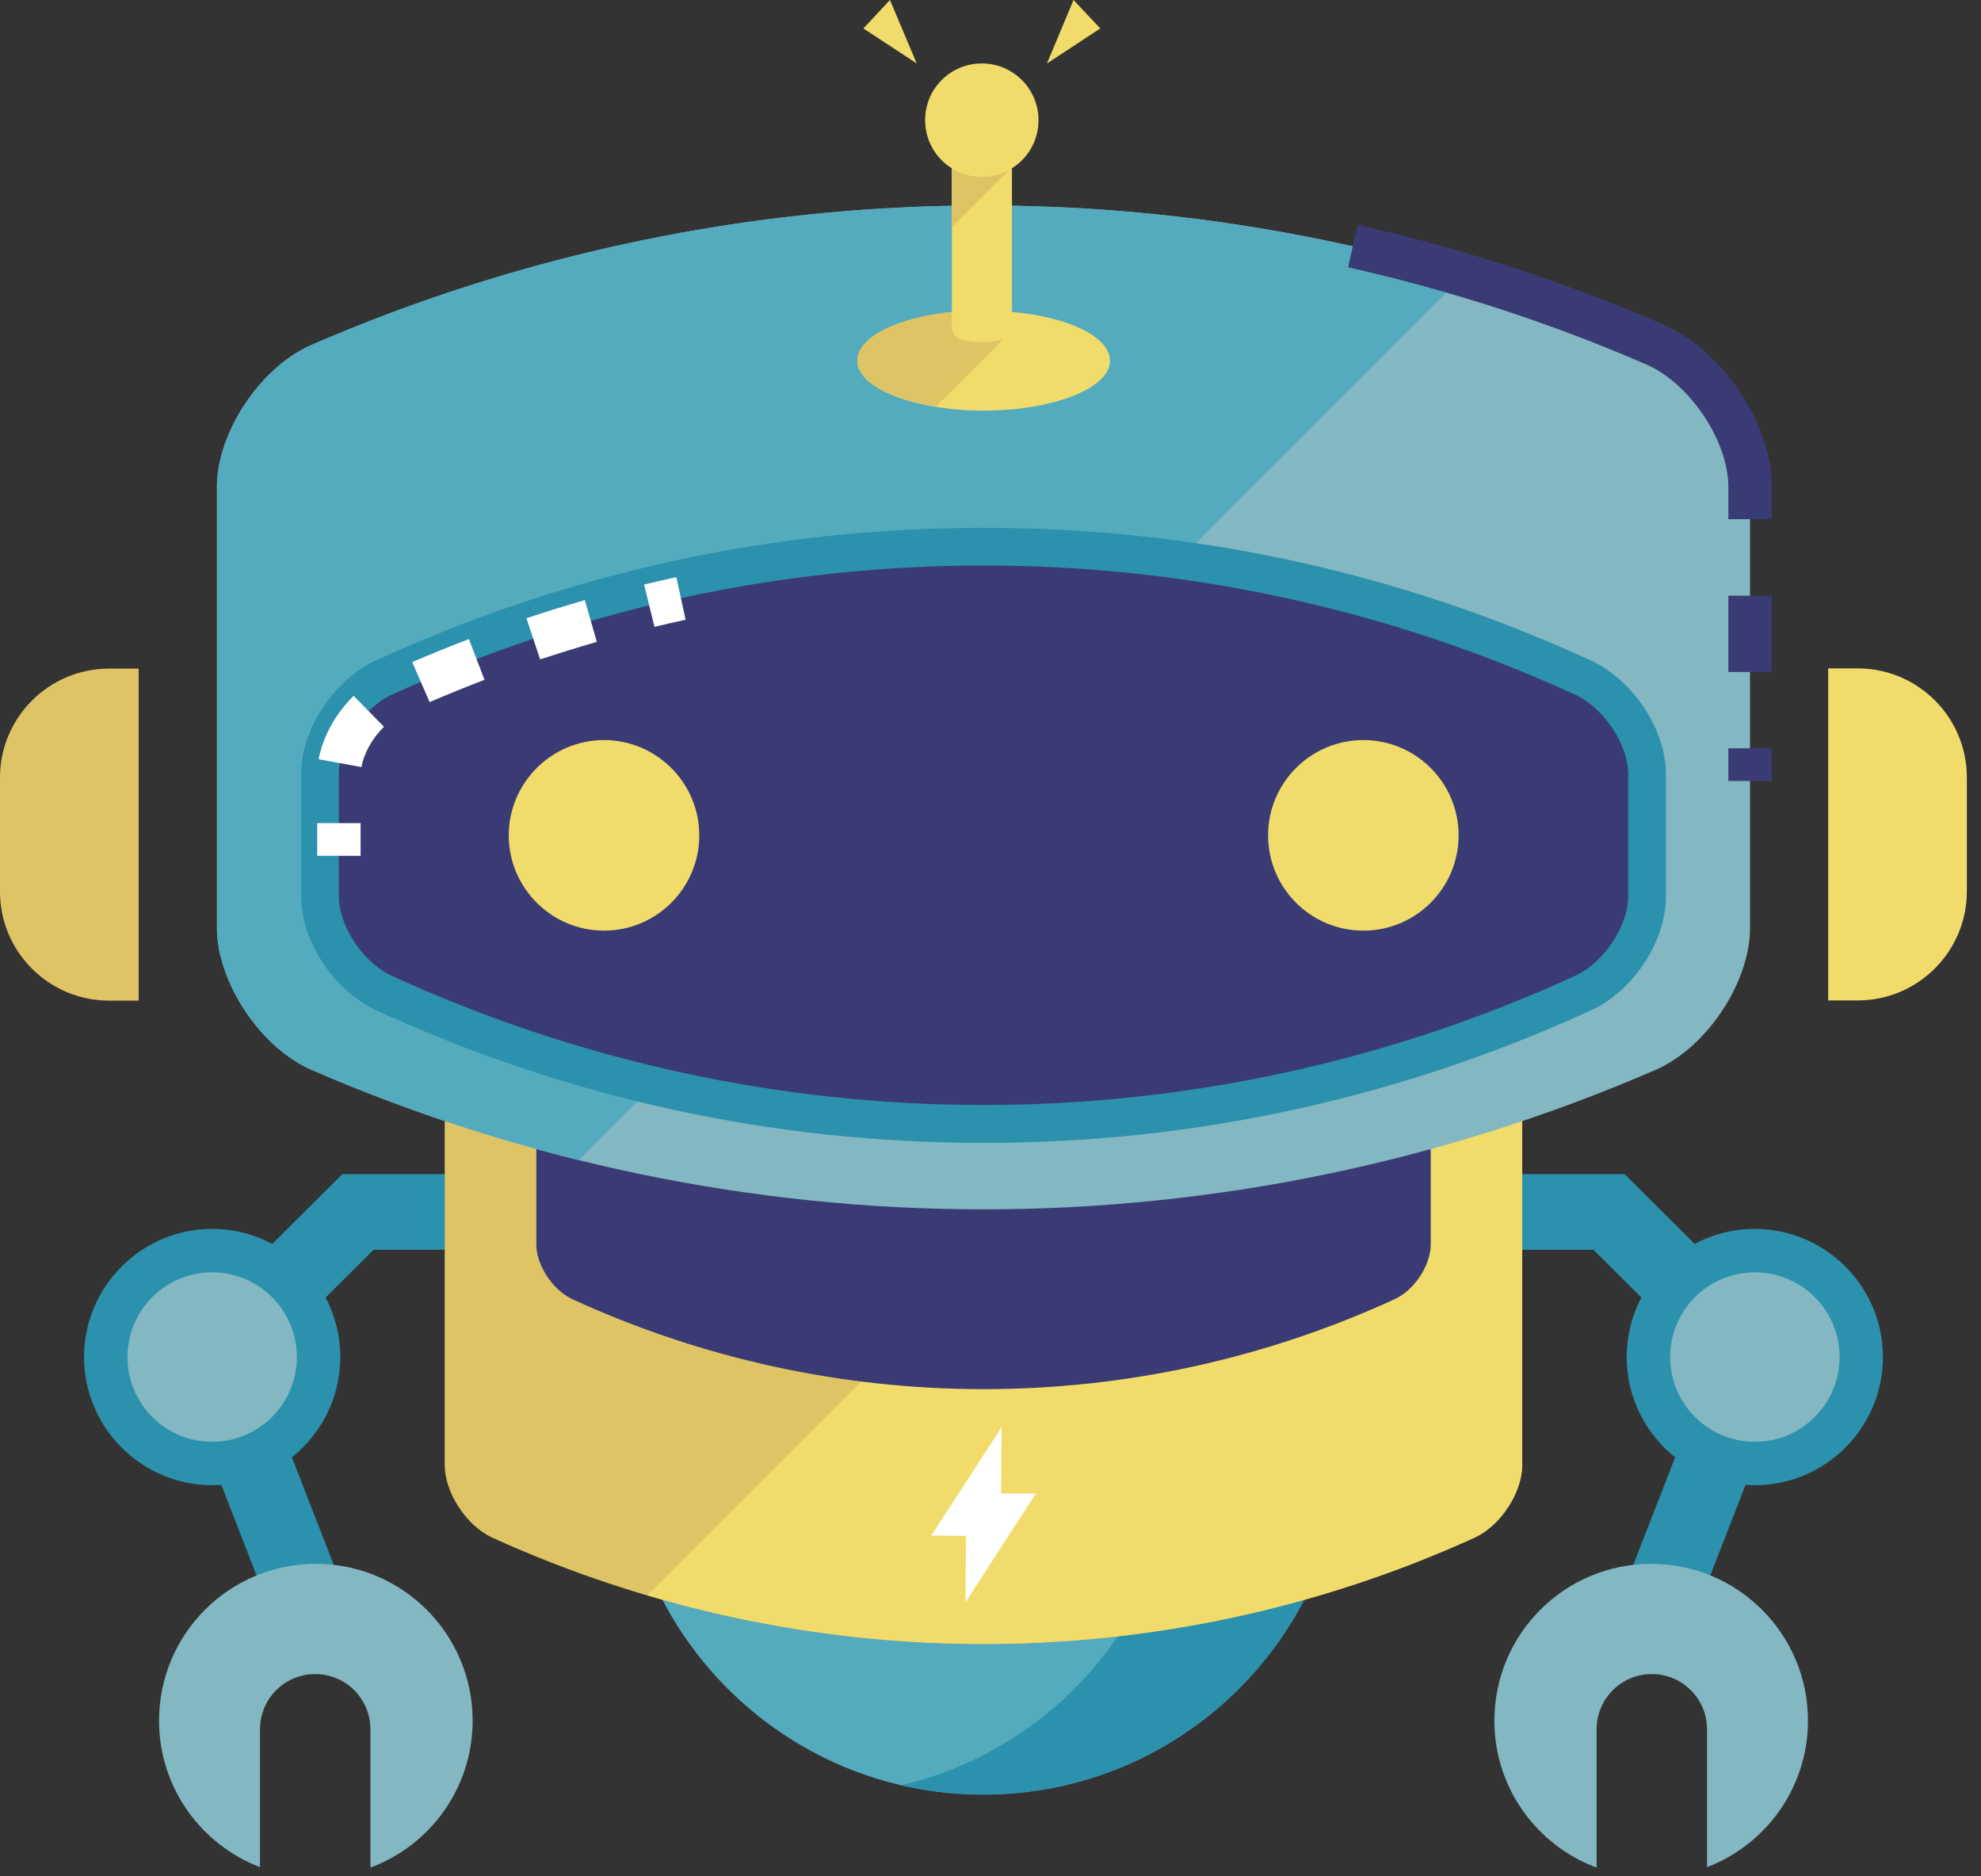 <svg width="94" height="89" viewBox="0 0 94 89" fill="none" xmlns="http://www.w3.org/2000/svg">
<rect x="0" y="0" width="94" height="89" fill="#333333" stroke="none"/>
<path d="M13.309 77.66L7.969 63.94L16.249 55.7H24.429V59.29H17.729L12.169 64.82L16.659 76.35L13.309 77.66Z" fill="#2B91AD"/>
<path d="M10.068 70.46C6.718 70.46 3.988 67.73 3.988 64.38C3.988 61.03 6.718 58.3 10.068 58.3C13.418 58.3 16.148 61.03 16.148 64.38C16.148 67.73 13.418 70.46 10.068 70.46Z" fill="#2B91AD"/>
<path d="M14.087 64.38C14.087 66.6 12.287 68.4 10.067 68.4C7.847 68.4 6.047 66.6 6.047 64.38C6.047 62.16 7.847 60.36 10.067 60.36C12.287 60.36 14.087 62.16 14.087 64.38Z" fill="#83B7C2"/>
<path d="M14.987 74.19C10.877 74.19 7.547 77.52 7.547 81.63C7.547 84.8 9.537 87.51 12.337 88.58V82.04C12.337 80.59 13.507 79.42 14.957 79.42C16.407 79.42 17.577 80.59 17.577 82.04V88.6C20.407 87.55 22.427 84.83 22.427 81.63C22.427 77.52 19.097 74.19 14.987 74.19Z" fill="#83B7C2"/>
<path d="M80.018 77.66L76.678 76.35L81.168 64.82L75.608 59.29H68.898V55.7H77.088L85.358 63.94L80.018 77.66Z" fill="#2B91AD"/>
<path d="M83.267 70.46C79.918 70.46 77.188 67.73 77.188 64.38C77.188 61.03 79.918 58.3 83.267 58.3C86.618 58.3 89.347 61.03 89.347 64.38C89.347 67.73 86.618 70.46 83.267 70.46Z" fill="#2B91AD"/>
<path d="M79.25 64.38C79.25 66.6 81.05 68.4 83.27 68.4C85.49 68.4 87.29 66.6 87.29 64.38C87.29 62.16 85.49 60.36 83.27 60.36C81.05 60.36 79.25 62.16 79.25 64.38Z" fill="#83B7C2"/>
<path d="M78.35 74.19C82.46 74.19 85.79 77.52 85.79 81.63C85.79 84.8 83.8 87.51 81 88.58V82.04C81 80.59 79.83 79.42 78.38 79.42C76.93 79.42 75.76 80.59 75.76 82.04V88.6C72.93 87.55 70.91 84.83 70.91 81.63C70.91 77.52 74.24 74.19 78.35 74.19Z" fill="#83B7C2"/>
<path d="M29.51 65.99H63.82V67.98C63.82 77.45 56.13 85.14 46.66 85.14C37.19 85.14 29.5 77.45 29.5 67.98V65.99H29.51Z" fill="#55ABBE"/>
<path d="M63.819 65.99V67.98C63.819 77.45 56.15 85.13 46.669 85.13C45.33 85.13 44.02 84.98 42.77 84.69C50.349 82.92 56.01 76.11 56.01 67.98V65.99H63.83H63.819Z" fill="#2B91AD"/>
<path d="M69.992 72.94C55.172 79.68 38.152 79.68 23.342 72.94C22.092 72.35 21.102 70.78 21.102 69.5V48.21C21.102 46.93 22.092 45.36 23.342 44.77C38.162 38.03 55.182 38.03 69.992 44.77C71.242 45.36 72.232 46.93 72.232 48.21V69.5C72.232 70.78 71.242 72.35 69.992 72.94Z" fill="#DFC465"/>
<path d="M72.229 48.2V69.49C72.229 70.77 71.239 72.34 69.999 72.93C57.589 78.58 43.629 79.5 30.719 75.68L63.969 42.43C66.019 43.08 68.029 43.87 70.009 44.76C71.259 45.35 72.239 46.92 72.239 48.2H72.229Z" fill="#F1DC6B"/>
<path d="M66.209 61.62C53.809 67.33 39.529 67.33 27.129 61.62C26.199 61.17 25.449 60 25.449 59.04V45.02C25.449 44.06 26.189 42.89 27.129 42.44C39.529 36.73 53.809 36.73 66.209 42.44C67.139 42.89 67.889 44.06 67.889 45.02C67.889 49.69 67.889 54.37 67.889 59.04C67.889 60 67.149 61.17 66.209 61.62Z" fill="#3A3B74"/>
<path d="M78.641 50.72C58.261 59.59 35.081 59.59 14.701 50.72C12.241 49.59 10.301 46.5 10.301 44.03V23.09C10.301 20.61 12.241 17.53 14.701 16.4C35.081 7.53 58.261 7.53 78.641 16.4C81.101 17.53 83.041 20.62 83.041 23.09V44.03C83.041 46.51 81.101 49.59 78.641 50.72Z" fill="#83B7C2"/>
<path d="M69.459 13.06L27.479 55.03C23.129 53.96 18.859 52.53 14.689 50.71C12.239 49.58 10.289 46.49 10.289 44.02V23.09C10.289 20.61 12.239 17.53 14.689 16.4C32.069 8.84 51.479 7.72 69.449 13.06H69.459Z" fill="#55ABBE"/>
<path d="M46.669 54.22C36.609 54.22 26.879 52.09 17.749 47.88C15.749 46.88 14.289 44.59 14.289 42.53V36.72C14.289 34.66 15.749 32.38 17.689 31.4C26.879 27.17 36.609 25.04 46.669 25.04C56.729 25.04 66.459 27.17 75.589 31.38C77.589 32.38 79.049 34.67 79.049 36.73V42.54C79.049 44.6 77.589 46.88 75.649 47.86C66.459 52.09 56.729 54.22 46.669 54.22Z" fill="#2B91AD"/>
<path d="M74.838 46.25C56.958 54.48 36.368 54.48 18.498 46.25C17.158 45.58 16.078 43.88 16.078 42.53V36.72C16.078 35.37 17.148 33.68 18.498 33C36.378 24.77 56.968 24.77 74.838 33C76.178 33.68 77.258 35.37 77.258 36.72V42.53C77.258 43.87 76.188 45.57 74.838 46.25Z" fill="#3A3B74"/>
<path d="M33.181 39.63C33.181 42.13 31.151 44.15 28.661 44.15C26.171 44.15 24.141 42.12 24.141 39.63C24.141 37.14 26.171 35.11 28.661 35.11C31.151 35.11 33.181 37.14 33.181 39.63Z" fill="#F1DC6B"/>
<path d="M64.692 44.15C67.188 44.15 69.212 42.126 69.212 39.63C69.212 37.134 67.188 35.11 64.692 35.11C62.196 35.11 60.172 37.134 60.172 39.63C60.172 42.126 62.196 44.15 64.692 44.15Z" fill="#F1DC6B"/>
<path d="M88.158 47.46H86.748V31.71H88.158C91.008 31.71 93.328 34.03 93.328 36.88V42.29C93.328 45.14 91.008 47.46 88.158 47.46Z" fill="#F1DC6B"/>
<path d="M5.17 31.72H6.58V47.47H5.17C2.32 47.47 0 45.15 0 42.3V36.89C0 34.04 2.32 31.72 5.17 31.72Z" fill="#DFC465"/>
<path d="M47.501 70.85L47.531 67.7L44.191 72.85L45.841 72.86L45.811 76.01L49.151 70.86L47.501 70.85Z" fill="white"/>
<path d="M52.67 17.11C52.67 18.42 49.98 19.48 46.67 19.48C45.87 19.48 45.1 19.42 44.41 19.3C42.22 18.95 40.68 18.1 40.68 17.11C40.68 15.8 43.36 14.73 46.67 14.73C46.95 14.73 47.22 14.73 47.49 14.76C50.42 14.91 52.67 15.91 52.67 17.11Z" fill="#F1DC6B"/>
<path d="M47.62 16.08L44.41 19.29C42.22 18.94 40.68 18.09 40.68 17.1C40.68 15.79 43.36 14.72 46.67 14.72C46.95 14.72 47.22 14.72 47.49 14.75L47.62 16.08Z" fill="#DFC465"/>
<path d="M48.018 7.28V15.52C48.018 15.78 47.848 16 47.618 16.08C46.958 16.3 46.228 16.3 45.568 16.08C45.318 16 45.168 15.77 45.168 15.52V7.28H48.028H48.018Z" fill="#F1DC6B"/>
<path d="M40.969 1.35L43.499 3.01L42.229 0L40.969 1.35Z" fill="#F1DC6B"/>
<path d="M52.21 1.35L49.68 3.01L50.94 0L52.21 1.35Z" fill="#F1DC6B"/>
<path d="M48.02 7.28V7.48L47.92 8.03L45.16 10.79V7.28H48.02Z" fill="#DFC465"/>
<path d="M49.278 5.7C49.278 7.19 48.078 8.39 46.588 8.39C45.098 8.39 43.898 7.19 43.898 5.7C43.898 4.21 45.098 3.01 46.588 3.01C48.078 3.01 49.278 4.22 49.278 5.7Z" fill="#F1DC6B"/>
<path d="M17.111 39.05H15.051V40.6H17.111V39.05Z" fill="white"/>
<path d="M17.151 36.39L15.121 36.02C15.311 34.96 15.931 33.84 16.781 33.01L18.221 34.48C17.671 35.01 17.261 35.75 17.151 36.39ZM20.381 33.3L19.561 31.41C20.451 31.03 21.351 30.66 22.251 30.32L22.991 32.25C22.121 32.58 21.251 32.94 20.381 33.31V33.3ZM25.631 31.29L24.981 29.33C25.901 29.02 26.821 28.74 27.751 28.47L28.321 30.45C27.421 30.71 26.521 30.99 25.631 31.28V31.29Z" fill="white"/>
<path d="M31.052 29.73L30.562 27.73C31.073 27.61 31.582 27.49 32.093 27.38L32.532 29.4C32.032 29.51 31.543 29.62 31.052 29.74V29.73Z" fill="white"/>
<path d="M82.009 23.08C82.009 20.95 80.229 18.26 78.209 17.33C73.649 15.34 68.849 13.78 63.969 12.68L64.419 10.67C69.419 11.79 74.349 13.4 79.049 15.45C81.819 16.73 84.069 20.15 84.069 23.09H82.009V23.08Z" fill="#3A3B74"/>
<path d="M84.072 23.08H82.012V24.63H84.072V23.08Z" fill="#3A3B74"/>
<path d="M84.072 28.26H82.012V31.88H84.072V28.26Z" fill="#3A3B74"/>
<path d="M84.072 35.5H82.012V37.05H84.072V35.5Z" fill="#3A3B74"/>
</svg>
